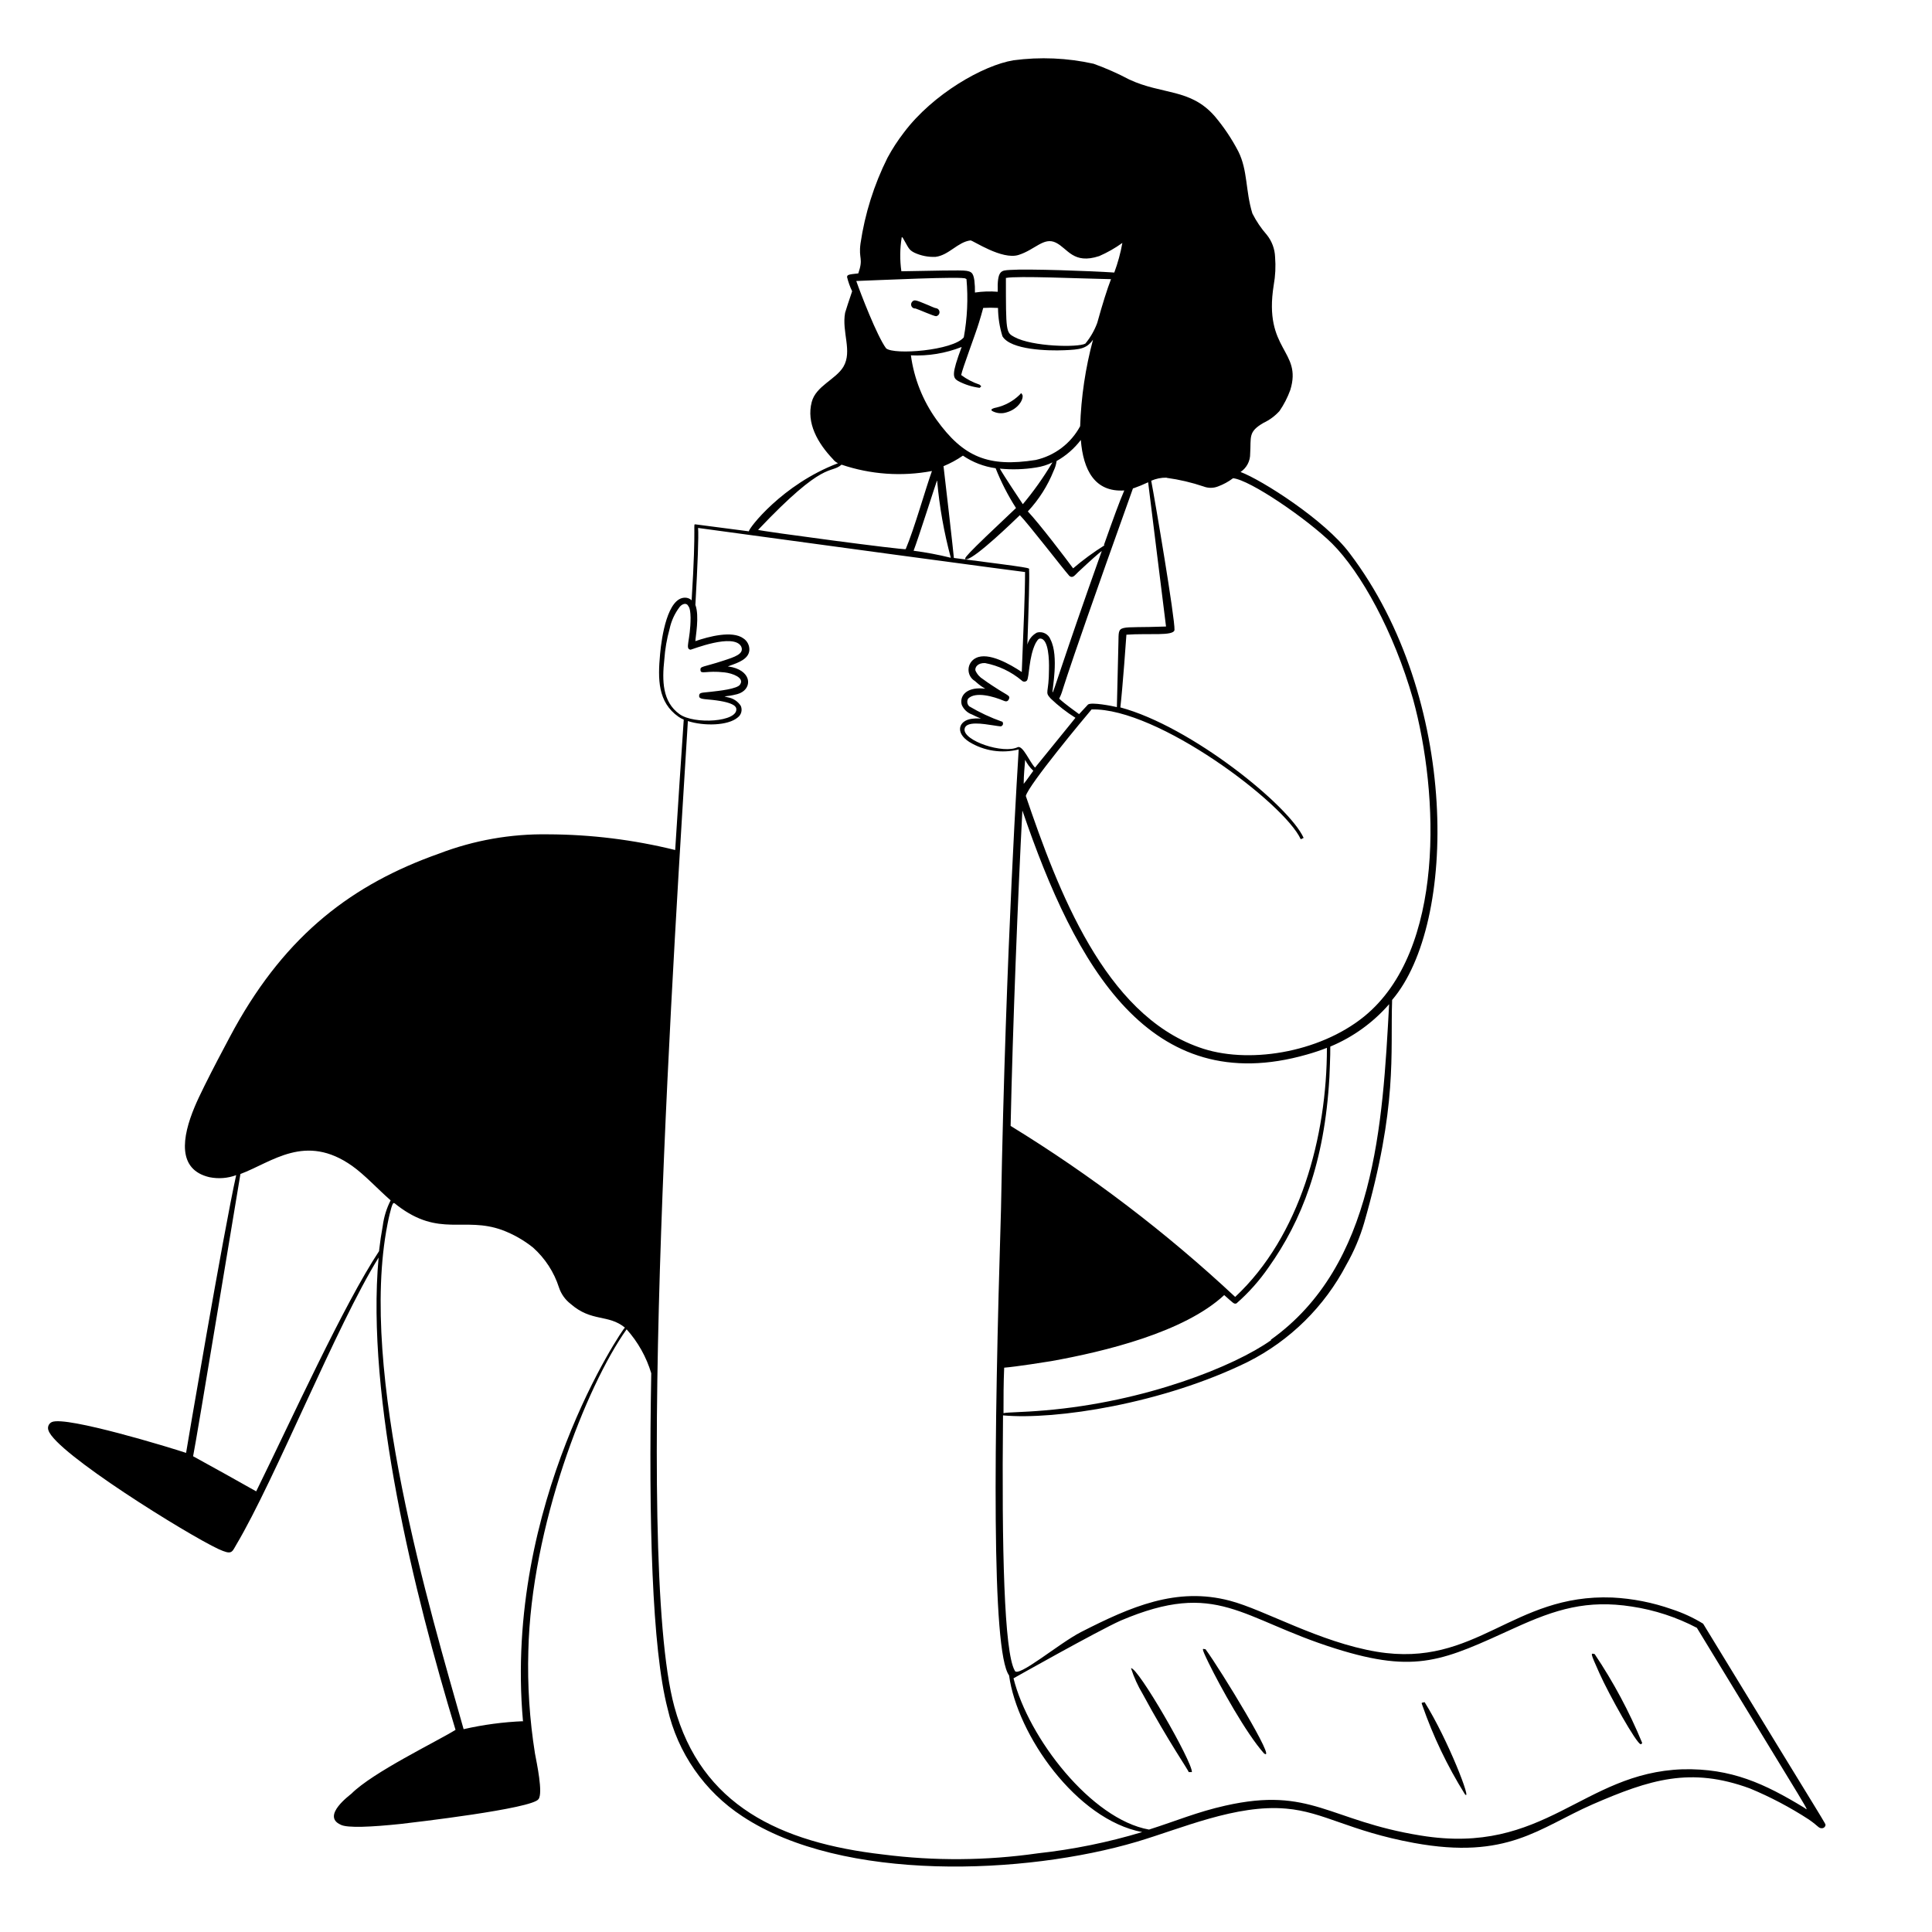 <svg width="154" height="154" viewBox="0 0 154 154" fill="none" xmlns="http://www.w3.org/2000/svg">
<path fill-rule="evenodd" clip-rule="evenodd" d="M72.976 24.59C73.251 24.675 74.424 25.204 74.616 25.204C74.692 25.192 74.761 25.153 74.811 25.095C74.861 25.037 74.888 24.962 74.888 24.886C74.888 24.809 74.861 24.735 74.811 24.676C74.761 24.618 74.692 24.579 74.616 24.567C74.524 24.567 74.156 24.391 73.911 24.291C72.976 23.901 72.876 23.862 72.7 24.062C72.658 24.11 72.632 24.171 72.625 24.234C72.618 24.298 72.63 24.362 72.66 24.419C72.689 24.476 72.735 24.522 72.791 24.553C72.848 24.584 72.912 24.597 72.976 24.59ZM81.254 31.489C80.744 31.98 80.111 32.324 79.422 32.486C79.422 32.486 78.717 32.609 79.185 32.808C79.522 32.962 79.906 32.981 80.258 32.862C81.124 32.609 81.584 31.888 81.507 31.497C81.377 31.298 81.438 31.298 81.254 31.489ZM90.154 132.973C90.385 133.694 90.699 134.386 91.089 135.035C93.113 138.791 94.83 141.252 94.746 141.252H95.006C95.052 140.432 90.706 132.889 90.154 132.973ZM96.095 131.463C95.888 131.463 95.658 131.149 96.34 132.551C97.283 134.475 99.33 138.163 100.748 139.757C101.89 140.631 97.29 133.088 96.095 131.463ZM113.557 135.679C113.304 135.748 113.281 135.679 113.373 135.924C114.235 138.404 115.372 140.779 116.761 143.007C117.397 143.774 115.435 138.684 113.557 135.679ZM127.109 131.846C126.795 131.777 126.726 131.67 127.493 133.379C128.259 135.089 130.467 139.036 130.781 139.029C130.842 139.029 130.873 138.99 130.896 138.921C129.873 136.442 128.605 134.072 127.109 131.846Z" fill="black"/>
<path fill-rule="evenodd" clip-rule="evenodd" d="M135.756 129.424C134.974 128.944 134.137 128.558 133.265 128.274C131.736 127.735 130.138 127.42 128.52 127.339C120.548 127.025 117.696 132.973 109.755 131.662C105.155 130.896 100.786 128.312 98.026 127.592C93.78 126.473 90.139 128.067 86.183 130.083C84.405 130.988 81.07 133.839 80.879 133.149C80.043 131.662 79.844 123.56 79.951 112.82C84.144 113.204 92.699 111.885 99.475 108.551C102.832 106.854 105.574 104.149 107.317 100.816C107.918 99.764 108.394 98.645 108.735 97.482C111.418 88.138 110.82 84.037 110.966 79.706C116.178 73.619 116.332 55.62 107.585 44.107C105.615 41.455 100.556 38.243 98.885 37.622C99.125 37.462 99.321 37.243 99.455 36.988C99.589 36.732 99.656 36.447 99.651 36.158C99.736 34.824 99.468 34.425 100.717 33.705C101.199 33.478 101.632 33.158 101.989 32.762C102.345 32.243 102.633 31.682 102.848 31.091C103.829 27.91 100.686 27.956 101.529 22.72C101.661 21.982 101.697 21.23 101.637 20.482C101.612 19.842 101.384 19.227 100.985 18.727C100.529 18.208 100.14 17.633 99.828 17.017C99.268 15.2 99.468 13.598 98.709 12.073C98.186 11.068 97.554 10.124 96.823 9.26C94.883 7.037 92.645 7.566 90.016 6.339C89.099 5.853 88.148 5.433 87.172 5.082C85.074 4.615 82.91 4.521 80.779 4.806C78.364 5.205 74.355 7.497 72.056 10.555C71.565 11.19 71.126 11.864 70.745 12.571C69.669 14.722 68.942 17.03 68.591 19.409C68.422 20.681 68.844 20.535 68.415 21.793C67.571 21.877 67.548 21.915 67.518 22.076C67.613 22.47 67.749 22.853 67.924 23.218C67.679 23.947 67.433 24.675 67.364 24.928C67.081 26.461 67.962 27.994 67.226 29.236C66.621 30.248 65.034 30.769 64.704 32.041C64.26 33.72 65.18 35.322 66.391 36.595C66.497 36.736 66.637 36.849 66.797 36.924C62.351 38.611 59.668 42.129 59.691 42.352L55.46 41.8C55.192 41.8 55.536 41.416 55.13 47.848C54.987 47.714 54.798 47.639 54.601 47.641C53.214 47.641 52.739 50.753 52.616 52.133C52.432 54.126 52.424 55.965 54.08 57.131C54.212 57.223 54.353 57.3 54.502 57.361C54.287 60.496 54.057 64.007 53.819 67.755C50.506 66.936 47.106 66.516 43.693 66.505C40.724 66.457 37.774 66.977 35.001 68.039C28.102 70.476 22.858 74.47 18.704 81.944C18.658 82.02 16.212 86.543 15.515 88.23C14.495 90.667 14.12 93.228 16.688 93.833C17.402 93.979 18.142 93.924 18.826 93.672C17.822 98.179 14.84 115.71 14.833 115.81C13.621 115.404 5.297 112.859 4.139 113.349C4.016 113.403 3.919 113.503 3.867 113.627C3.816 113.752 3.814 113.891 3.863 114.016C4.438 115.81 14.971 122.341 17.416 123.476C18.489 123.966 18.474 123.744 18.834 123.131C21.954 117.872 26.806 105.684 30.179 100.241C29.16 111.464 33.031 127.071 36.311 137.887C34.778 138.837 29.719 141.267 28.01 142.977C27.941 143.053 25.587 144.74 27.151 145.445C27.665 145.728 29.635 145.629 31.965 145.384C32.962 145.269 42.452 144.172 42.927 143.406C43.295 142.923 42.789 140.554 42.643 139.772C42.212 137.071 42.035 134.335 42.114 131.601C42.337 121.728 46.714 110.498 49.948 105.96C50.852 106.969 51.523 108.165 51.911 109.463C51.696 121.306 51.972 131.402 53.214 136.193C54.013 139.72 56.151 142.798 59.178 144.778C67.173 150.067 81.752 149.431 90.606 146.809C94.171 145.751 98.54 143.812 102.518 144.165C105.546 144.425 107.539 145.951 112.706 146.901C120.164 148.266 122.671 145.705 126.925 143.835C131.525 141.834 134.752 140.823 139.481 142.555C141.12 143.235 142.693 144.064 144.18 145.031C145.001 145.598 144.947 145.744 145.254 145.728C145.314 145.722 145.37 145.697 145.415 145.658C145.461 145.618 145.493 145.565 145.506 145.506C145.506 145.292 146.143 146.472 135.756 129.424ZM30.225 99.713C27.396 103.99 23.272 113.081 20.421 118.876C18.751 117.933 17.075 117 15.392 116.078C15.638 114.936 19.026 94.347 19.164 93.58C21.701 92.63 24.33 90.292 28.071 92.936C29.075 93.649 30.072 94.745 31.137 95.68C30.814 96.317 30.602 97.004 30.509 97.712C30.394 98.34 30.294 99 30.217 99.682L30.225 99.713ZM41.723 137.197C40.118 137.262 38.522 137.475 36.955 137.833C34.272 128.335 28.562 109.417 30.884 97.597C31.007 96.953 31.114 96.547 31.191 96.278C31.367 95.734 31.367 95.857 31.681 96.094C35.024 98.647 36.978 96.953 40.014 98.041C40.909 98.374 41.745 98.848 42.49 99.444C43.451 100.304 44.166 101.405 44.559 102.633C44.731 103.147 45.051 103.597 45.479 103.929C47.158 105.4 48.469 104.733 49.81 105.822C49.688 105.845 40.144 119.834 41.685 137.174L41.723 137.197ZM101.33 106.818C98.402 108.903 91.296 111.747 83.286 112.422C81.431 112.583 80.38 112.56 79.989 112.644C79.989 111.464 79.989 110.253 80.043 109.018C81.001 108.942 83.424 108.558 83.784 108.497C88.061 107.731 94.393 106.197 97.582 103.231C98.348 103.906 98.348 103.952 98.555 103.898C99.528 103.048 100.39 102.079 101.123 101.016C103.745 97.321 105.585 92.683 105.968 85.853C105.968 85.792 106.052 84.037 106.037 83.423C107.84 82.673 109.446 81.516 110.728 80.043C110.207 89.632 109.617 100.855 101.292 106.795L101.33 106.818ZM79.867 57.522C78.96 57.201 78.087 56.793 77.26 56.303C77.176 56.225 77.122 56.121 77.106 56.008C77.091 55.894 77.116 55.779 77.176 55.682C77.766 55.099 79.208 55.521 79.974 55.843C80.104 55.897 80.311 55.989 80.419 55.728C80.526 55.467 80.419 55.483 79.652 55.007C79.407 54.854 78.794 54.463 78.372 54.149C78.096 53.984 77.879 53.738 77.751 53.444C77.698 53.191 77.935 52.83 78.518 52.853C79.594 53.059 80.599 53.536 81.438 54.241C81.465 54.27 81.497 54.294 81.534 54.31C81.57 54.326 81.609 54.335 81.649 54.335C81.689 54.335 81.728 54.326 81.764 54.31C81.801 54.294 81.833 54.27 81.86 54.241C82.052 53.972 81.998 52.37 82.55 51.267C82.657 51.105 82.741 50.906 82.91 50.899C83.6 50.899 83.631 52.677 83.615 53.328C83.615 55.314 83.24 55.122 83.753 55.682C84.356 56.259 85.016 56.773 85.723 57.215C85.486 57.529 86.137 56.701 82.504 61.186C82.09 60.772 81.546 59.415 81.132 59.553C79.989 60.128 76.762 59.047 76.885 58.112C76.969 57.445 78.418 57.706 79.139 57.813C79.859 57.92 79.79 57.928 79.905 57.813C79.924 57.79 79.938 57.763 79.946 57.734C79.954 57.705 79.956 57.675 79.952 57.645C79.947 57.616 79.937 57.588 79.921 57.562C79.905 57.537 79.884 57.515 79.859 57.499L79.867 57.522ZM76.371 30.37C76.906 30.653 77.488 30.838 78.088 30.915C78.249 30.761 78.242 30.823 78.088 30.662C77.56 30.487 77.063 30.228 76.617 29.895C76.686 29.451 77.774 26.584 78.035 25.71C78.196 25.173 78.242 25.035 78.372 24.545C78.765 24.522 79.159 24.522 79.552 24.545C79.558 25.312 79.677 26.074 79.905 26.806C80.564 27.902 83.554 27.971 84.826 27.917C86.099 27.864 86.612 27.802 87.126 27.074C86.52 29.327 86.176 31.642 86.099 33.973C85.735 34.649 85.231 35.239 84.62 35.703C84.009 36.167 83.306 36.495 82.557 36.664C78.778 37.262 76.785 36.434 74.639 33.444C73.555 31.928 72.858 30.171 72.608 28.324C73.989 28.391 75.368 28.164 76.655 27.657C75.835 29.857 75.934 30.102 76.371 30.37ZM80.204 22.153C81.124 21.977 85.938 22.199 88.559 22.253C88.26 23.019 87.862 24.284 87.463 25.733C87.242 26.334 86.921 26.894 86.513 27.389C85.945 27.71 82.289 27.642 80.863 26.867C80.181 26.507 80.181 26.453 80.181 22.153H80.204ZM83.899 36.855L83.83 36.955C83.15 38.092 82.381 39.174 81.53 40.19C81.247 39.768 79.997 37.89 79.698 37.354C80.666 37.45 81.643 37.419 82.603 37.262C83.054 37.195 83.491 37.058 83.899 36.855ZM74.7 38.327C74.884 40.399 75.248 42.451 75.789 44.46C74.811 44.217 73.821 44.03 72.822 43.9C73.206 42.904 74.562 38.634 74.685 38.312L74.7 38.327ZM75.222 37.154C75.76 36.93 76.274 36.65 76.755 36.319C77.535 36.849 78.426 37.193 79.361 37.323C79.8 38.43 80.344 39.493 80.986 40.496C76.854 44.391 76.67 44.636 77.069 44.575C77.835 44.414 80.756 41.585 81.293 41.064C81.944 41.723 84.711 45.31 85.24 45.908C85.509 46.123 85.67 45.855 85.93 45.609C87.026 44.582 87.548 44.13 87.824 43.915C81.423 61.876 85.118 53.643 83.738 50.983C83.661 50.771 83.507 50.595 83.307 50.492C83.107 50.388 82.875 50.364 82.657 50.423C82.47 50.522 82.306 50.657 82.174 50.822C82.042 50.987 81.945 51.178 81.891 51.382C82.005 48.147 82.067 46.016 82.028 45.41C82.028 45.257 82.504 45.31 76.034 44.475C76.042 44.383 75.222 37.216 75.206 37.139L75.222 37.154ZM82.366 61.439C82.082 61.822 81.829 62.205 81.599 62.481C81.599 61.761 81.676 61.117 81.714 60.565C81.874 60.886 82.09 61.177 82.35 61.423L82.366 61.439ZM81.507 64.643C85.739 77.023 91.633 87.639 104.166 84.059C104.711 83.906 105.24 83.73 105.769 83.523C105.769 90.598 103.63 98.547 98.456 103.377C92.963 98.243 86.967 93.676 80.557 89.747C80.725 81.768 81.147 71.235 81.492 64.627L81.507 64.643ZM93.005 38.09C94.004 38.226 94.987 38.457 95.941 38.779C96.306 38.92 96.711 38.92 97.076 38.779C97.51 38.62 97.918 38.398 98.287 38.12C99.629 38.243 104.182 41.355 106.182 43.325C108.482 45.625 111.096 50.339 112.637 55.736C114.706 63.278 115.22 75.766 108.727 81.032C105.132 83.945 99.376 84.864 95.566 83.477C88.046 80.817 84.336 70.99 81.768 63.447C81.99 62.558 86.459 57.192 87.011 56.548C92.27 56.41 102.388 64.037 103.683 66.897L103.913 66.789C102.764 64.229 94.953 57.905 89.303 56.387C89.479 54.9 89.786 50.669 89.786 50.592C91.58 50.462 93.542 50.722 93.619 50.216C93.665 49.319 92.086 39.998 91.764 38.319C92.145 38.152 92.558 38.068 92.975 38.074L93.005 38.09ZM90.346 38.925C90.744 38.784 91.136 38.623 91.518 38.442C91.518 38.519 92.936 49.841 92.944 49.94C88.95 50.094 89.188 49.68 89.15 51.213C89.15 51.282 89.042 55.705 89.027 56.364C88.651 56.272 87.011 55.95 86.727 56.157C86.605 56.28 86.352 56.563 86.014 56.924C85.677 56.671 84.934 56.157 84.428 55.69C84.98 54.486 83.623 57.606 90.315 38.91L90.346 38.925ZM88.046 43.463C87.166 44.014 86.328 44.629 85.539 45.303C84.895 44.429 82.895 41.8 81.929 40.765C82.812 39.819 83.512 38.717 83.991 37.515C84.109 37.273 84.187 37.014 84.221 36.748C84.973 36.327 85.63 35.755 86.153 35.069C86.344 37.469 87.264 39.247 89.617 39.094C89.234 39.968 88.736 41.347 87.992 43.448L88.046 43.463ZM71.948 18.933C72.431 19.754 72.408 19.892 72.876 20.137C73.407 20.386 73.991 20.502 74.578 20.474C75.651 20.336 76.341 19.286 77.36 19.163C77.559 19.163 79.867 20.742 81.193 20.321C82.519 19.899 83.201 18.872 84.159 19.34C85.118 19.807 85.547 21.095 87.617 20.413C88.268 20.13 88.887 19.778 89.464 19.363C89.32 20.167 89.104 20.957 88.82 21.724C87.026 21.601 81.921 21.417 80.503 21.517C79.821 21.563 79.476 21.517 79.529 23.257C78.924 23.208 78.314 23.228 77.713 23.318C77.721 22.995 77.705 22.673 77.667 22.352C77.575 21.724 77.414 21.655 77.023 21.586C76.632 21.517 74.202 21.586 71.849 21.624C71.719 20.721 71.729 19.803 71.879 18.903L71.948 18.933ZM77.038 22.245C77.177 23.796 77.104 25.359 76.824 26.89C75.965 27.94 71.258 28.316 70.63 27.764C69.909 26.798 68.576 23.333 68.254 22.398C69.656 22.352 76.969 22 76.969 22.214L77.038 22.245ZM67.081 37.039C69.399 37.823 71.881 37.998 74.286 37.545C73.788 38.917 72.883 42.145 72.194 43.77C72.155 43.877 60.58 42.329 60.427 42.237C65.785 36.579 66.153 37.829 67.081 37.039ZM54.164 56.924C52.792 55.935 52.769 54.256 52.953 52.57C53.011 51.742 53.152 50.923 53.375 50.124C53.512 49.48 53.792 48.875 54.195 48.354C54.394 48.131 54.693 48.039 54.839 48.262C54.839 48.338 55.031 48.315 55.046 49.227C55.046 51.067 54.571 51.719 55.046 51.788C55.13 51.788 58.465 50.439 59.078 51.527C59.354 52.125 58.549 52.37 57.66 52.662C56.004 53.206 55.797 53.083 55.835 53.428C55.874 53.773 56.295 53.428 57.76 53.597C58.38 53.666 59.346 54.018 59.001 54.547C58.817 54.923 57.223 55.076 56.702 55.138C55.935 55.23 55.743 55.176 55.728 55.459C55.713 55.743 56.081 55.712 56.786 55.789C58.664 55.996 58.656 56.395 58.687 56.471C58.871 57.552 55.322 57.767 54.164 56.924ZM82.718 147.729C78.63 148.316 74.481 148.347 70.385 147.821C62.198 146.878 55.889 143.912 53.75 136.032C50.47 123.974 53.865 73.404 54.831 57.476C56.088 57.882 58.028 57.859 58.81 57.184C58.947 57.08 59.045 56.932 59.088 56.766C59.131 56.599 59.117 56.422 59.047 56.264C58.931 56.084 58.778 55.93 58.599 55.813C58.419 55.695 58.217 55.617 58.005 55.582C57.491 55.444 57.821 55.582 58.771 55.329C59.952 55.007 60.013 53.581 58.373 53.183C57.951 53.083 57.92 53.183 58.196 53.053C58.848 52.823 59.676 52.531 59.73 51.834C59.741 51.649 59.705 51.465 59.622 51.3C59.54 51.134 59.416 50.993 59.262 50.891C58.373 50.232 56.472 50.745 55.429 51.105C55.429 50.791 55.767 49.12 55.429 48.216C55.613 44.943 55.697 42.758 55.644 42.083C82.78 45.786 81.868 45.602 81.707 45.602C81.707 47.349 81.584 50.094 81.446 53.566C80.526 52.953 78.786 51.949 77.797 52.447C77.626 52.528 77.48 52.654 77.375 52.812C77.27 52.969 77.21 53.152 77.202 53.342C77.193 53.531 77.236 53.718 77.326 53.885C77.416 54.051 77.55 54.19 77.713 54.287C78.479 54.992 78.763 54.908 78.318 54.877C76.992 54.785 76.471 55.505 76.663 56.188C76.739 56.365 76.852 56.525 76.993 56.657C77.134 56.789 77.301 56.89 77.483 56.954C78.495 57.468 78.341 57.184 77.483 57.292C76.41 57.422 76.103 58.403 77.26 59.139C77.844 59.497 78.493 59.734 79.17 59.837C79.847 59.94 80.537 59.906 81.201 59.737C81.201 59.814 80.166 75.474 79.79 96.37C79.223 114.913 79.024 131.632 80.434 133.548C81.078 138.278 85.8 145.046 91.043 146.035C88.326 146.855 85.54 147.422 82.718 147.729ZM143.82 144.096C140.662 142.179 138.017 140.938 134.116 141.03C126.128 141.305 123.154 147.928 113.25 146.311C105.899 145.131 104.511 142.386 97.674 143.927C95.42 144.433 93.78 145.138 91.587 145.836C86.988 145.016 81.975 138.538 80.787 133.778C80.787 133.778 87.479 130.007 89.326 129.179C97.053 125.89 98.87 129.025 106.435 131.402C112.951 133.456 115.09 132.329 120.755 129.754C123.997 128.274 126.511 127.5 130.083 128.06C131.89 128.333 133.639 128.906 135.258 129.754C144.824 145.499 144.226 144.349 143.82 144.096Z" fill="black"/>
</svg>
